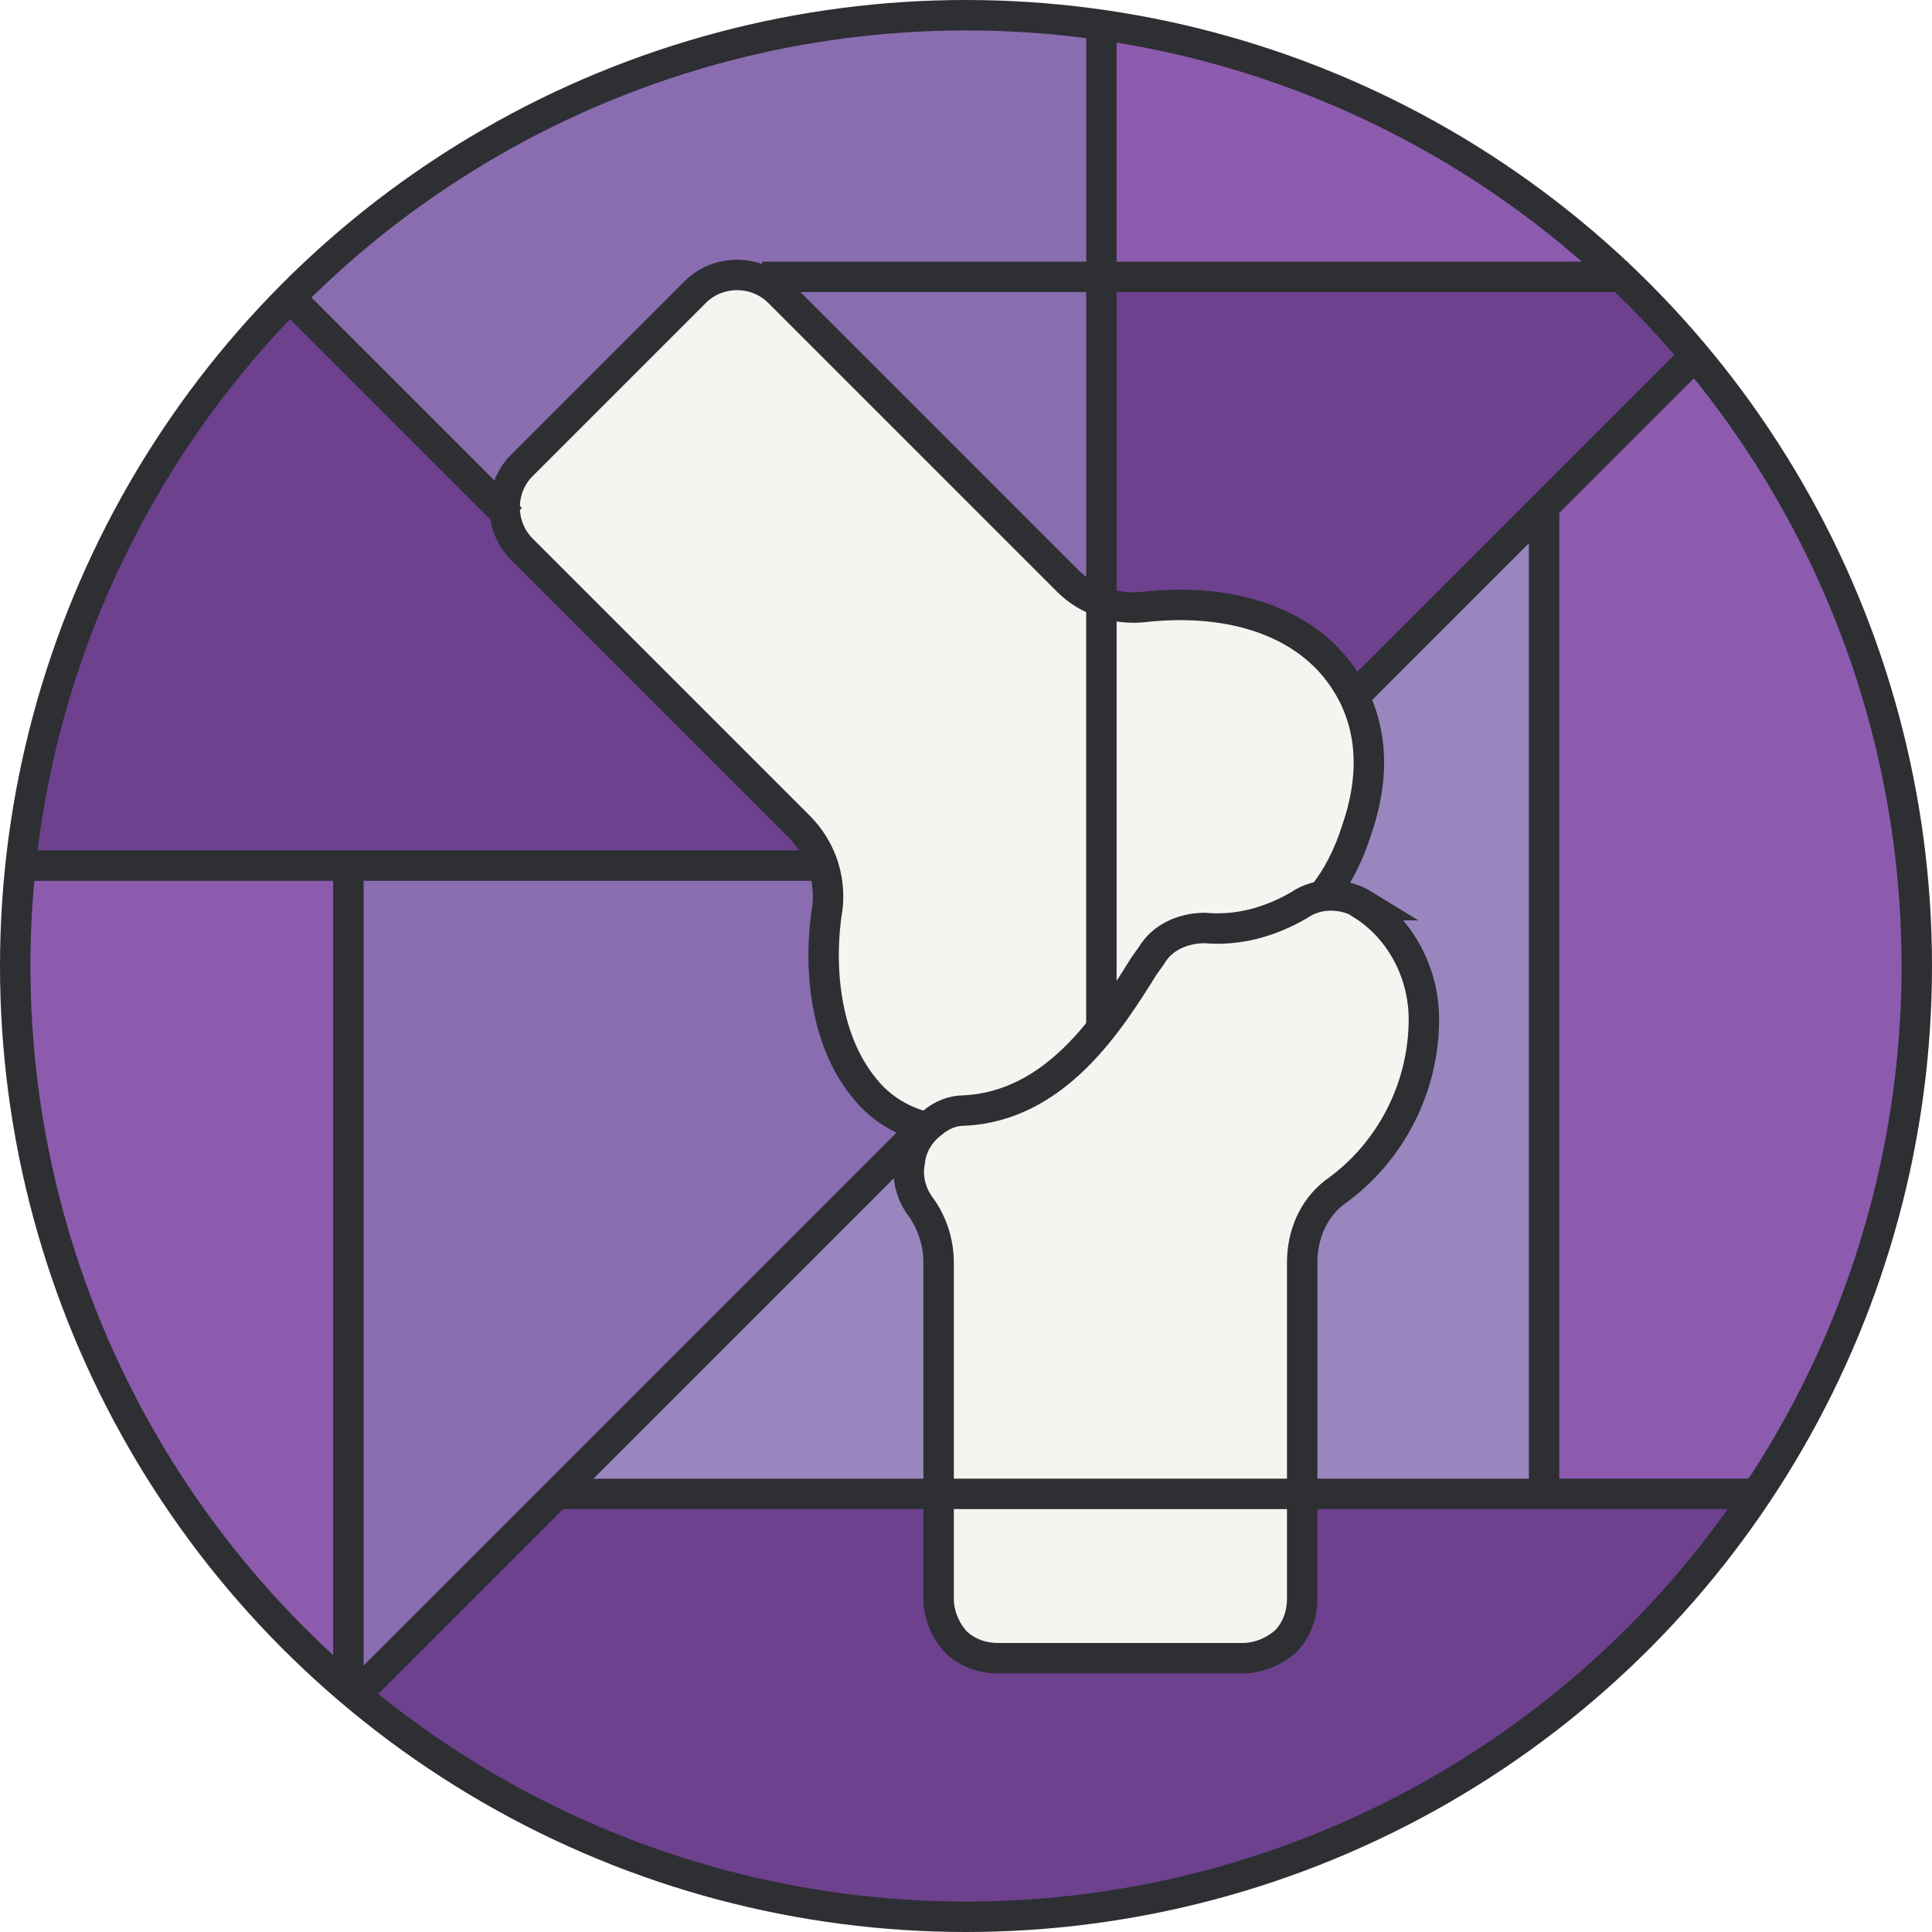 <?xml version="1.0" encoding="UTF-8"?><svg id="uuid-c2783d5a-4854-45cc-96ed-6d457af782d2" xmlns="http://www.w3.org/2000/svg" viewBox="0 0 127 127"><defs><style>.uuid-a574862a-48c1-413b-bb3d-316fa4046e98{fill:#f6f4f0;}.uuid-a574862a-48c1-413b-bb3d-316fa4046e98,.uuid-7b49eff4-1af1-4861-a0eb-e37207669289{stroke:#2d2f33;stroke-miterlimit:10;stroke-width:2px;}.uuid-8d505e7d-c276-483d-9555-38593eafa903{fill:#8c5bad;}.uuid-8d505e7d-c276-483d-9555-38593eafa903,.uuid-7a73f1b1-b413-4681-83b4-c2706c83d1ee,.uuid-309d9327-2b2e-4795-a8a4-c0193652b6ce,.uuid-2c1aa741-6cb1-4289-be82-840547e5075f{stroke-width:0px;}.uuid-7b49eff4-1af1-4861-a0eb-e37207669289{fill:none;}.uuid-7a73f1b1-b413-4681-83b4-c2706c83d1ee{fill:#9986be;}.uuid-309d9327-2b2e-4795-a8a4-c0193652b6ce{fill:#6d418e;}.uuid-2c1aa741-6cb1-4289-be82-840547e5075f{fill:#8a6db0;}</style></defs><g id="uuid-89421a80-6084-4ffa-ba69-c6a1a21433af"><path class="uuid-2c1aa741-6cb1-4289-be82-840547e5075f" d="M111.5,22.8L23.5,110.8S3.1,94.6,1.2,67.8,15.3,7.5,55.2,1.9c34.5-4.9,56.3,20.9,56.3,20.9Z"/><path class="uuid-7a73f1b1-b413-4681-83b4-c2706c83d1ee" d="M22.6,111L110.6,23s16.7,19.6,15.3,41.4-13.6,54.8-53.4,60.4c-34.5,4.9-49.9-13.8-49.9-13.8Z"/><path class="uuid-8d505e7d-c276-483d-9555-38593eafa903" d="M100.9,33.4v64.3h14.8s25.7-33.9-4.3-74.2l-10.6,9.9Z"/><path class="uuid-309d9327-2b2e-4795-a8a4-c0193652b6ce" d="M72.4,18.4h34l5,5-22,22s-4.5-7.6-16.4-5.5l-.7-21.4Z"/><path class="uuid-8d505e7d-c276-483d-9555-38593eafa903" d="M72.2,2v15.6h34.2s-13.7-13.1-34.2-15.6Z"/><path class="uuid-309d9327-2b2e-4795-a8a4-c0193652b6ce" d="M19.6,19.8S4.6,31.5,1.4,56.9h52.9l-19.2-20.3-2.2-4.6-13.3-12.3Z"/><path class="uuid-8d505e7d-c276-483d-9555-38593eafa903" d="M1.4,56.9s-5.6,30.8,21.3,54.1v-54.1s-21.7-.4-21.3,0Z"/><path class="uuid-309d9327-2b2e-4795-a8a4-c0193652b6ce" d="M36.6,97.9h24.7v8.3l2.6,2.6h18.7l3.2-2.4v-8.7h29.1s-15.4,29.4-48.2,27.8c-37.4-1.8-42.7-15.3-42.7-15.3l12.6-12.3Z"/><path class="uuid-a574862a-48c1-413b-bb3d-316fa4046e98" d="M62.8,74.2c6.1,0,9.5-5.5,12-9.5,0,0,0,0,0,0,.5-1,1.2-1.9,1.9-2.7.4,0,.9,0,1.2,0,1.4.1,3.6.3,5.7-.6,2.6-1.1,4.5-3.4,5.6-6.9,1-2.9,1.5-7-1.4-10.6-2.6-3.2-7.2-4.6-12.6-4-1.8.2-3.7-.4-5-1.7l-19-19c-1.5-1.5-4-1.5-5.5,0l-11.4,11.4h0c-1.5,1.5-1.5,4,0,5.5l18.2,18.2s0,0,0,0c1.4,1.4,2.1,3.3,1.9,5.3-.6,3.6-.3,8.6,2.4,11.9,1.4,1.8,3.6,2.8,5.9,2.8s0,0,0,0Z"/><path class="uuid-a574862a-48c1-413b-bb3d-316fa4046e98" d="M89.7,59.5c-1.3-.8-3-.9-4.3,0-1.9,1.1-4,1.7-6.2,1.5-1.4,0-2.8.6-3.5,1.8l-.5.7c-2.3,3.7-5.8,9.2-11.8,9.5,0,0,0,0,0,0-.8,0-1.5.3-2.1.8-.8.6-1.4,1.5-1.5,2.6-.2,1,.1,2.1.7,2.9.8,1.1,1.2,2.4,1.2,3.7v22.1c0,1,.4,2,1.1,2.8.7.7,1.7,1.1,2.8,1.1h16.1c1,0,2-.4,2.8-1.1.7-.7,1.1-1.7,1.1-2.8v-22.1s0,0,0,0c0-1.8.7-3.5,2.1-4.6,3.7-2.6,5.9-6.9,5.9-11.4,0-3-1.5-5.9-4-7.5Z"/><circle class="uuid-7b49eff4-1af1-4861-a0eb-e37207669289" cx="63.5" cy="63.5" r="62.5"/><line class="uuid-7b49eff4-1af1-4861-a0eb-e37207669289" x1="60.8" y1="74" x2="23.6" y2="111.2"/><line class="uuid-7b49eff4-1af1-4861-a0eb-e37207669289" x1="111.6" y1="23.2" x2="89.2" y2="45.6"/><line class="uuid-7b49eff4-1af1-4861-a0eb-e37207669289" x1="72.4" y1="67.6" x2="72.4" y2="2.5"/><line class="uuid-7b49eff4-1af1-4861-a0eb-e37207669289" x1="115.3" y1="98.2" x2="36.8" y2="98.2"/><line class="uuid-7b49eff4-1af1-4861-a0eb-e37207669289" x1="54.3" y1="56.9" x2="1.7" y2="56.9"/><line class="uuid-7b49eff4-1af1-4861-a0eb-e37207669289" x1="33.6" y1="34.1" x2="19.5" y2="20"/><line class="uuid-7b49eff4-1af1-4861-a0eb-e37207669289" x1="101.5" y1="33.1" x2="101.5" y2="97.7"/><line class="uuid-7b49eff4-1af1-4861-a0eb-e37207669289" x1="22.9" y1="111.2" x2="22.9" y2="56.9"/><line class="uuid-7b49eff4-1af1-4861-a0eb-e37207669289" x1="50.1" y1="18.2" x2="107" y2="18.2"/></g></svg>
